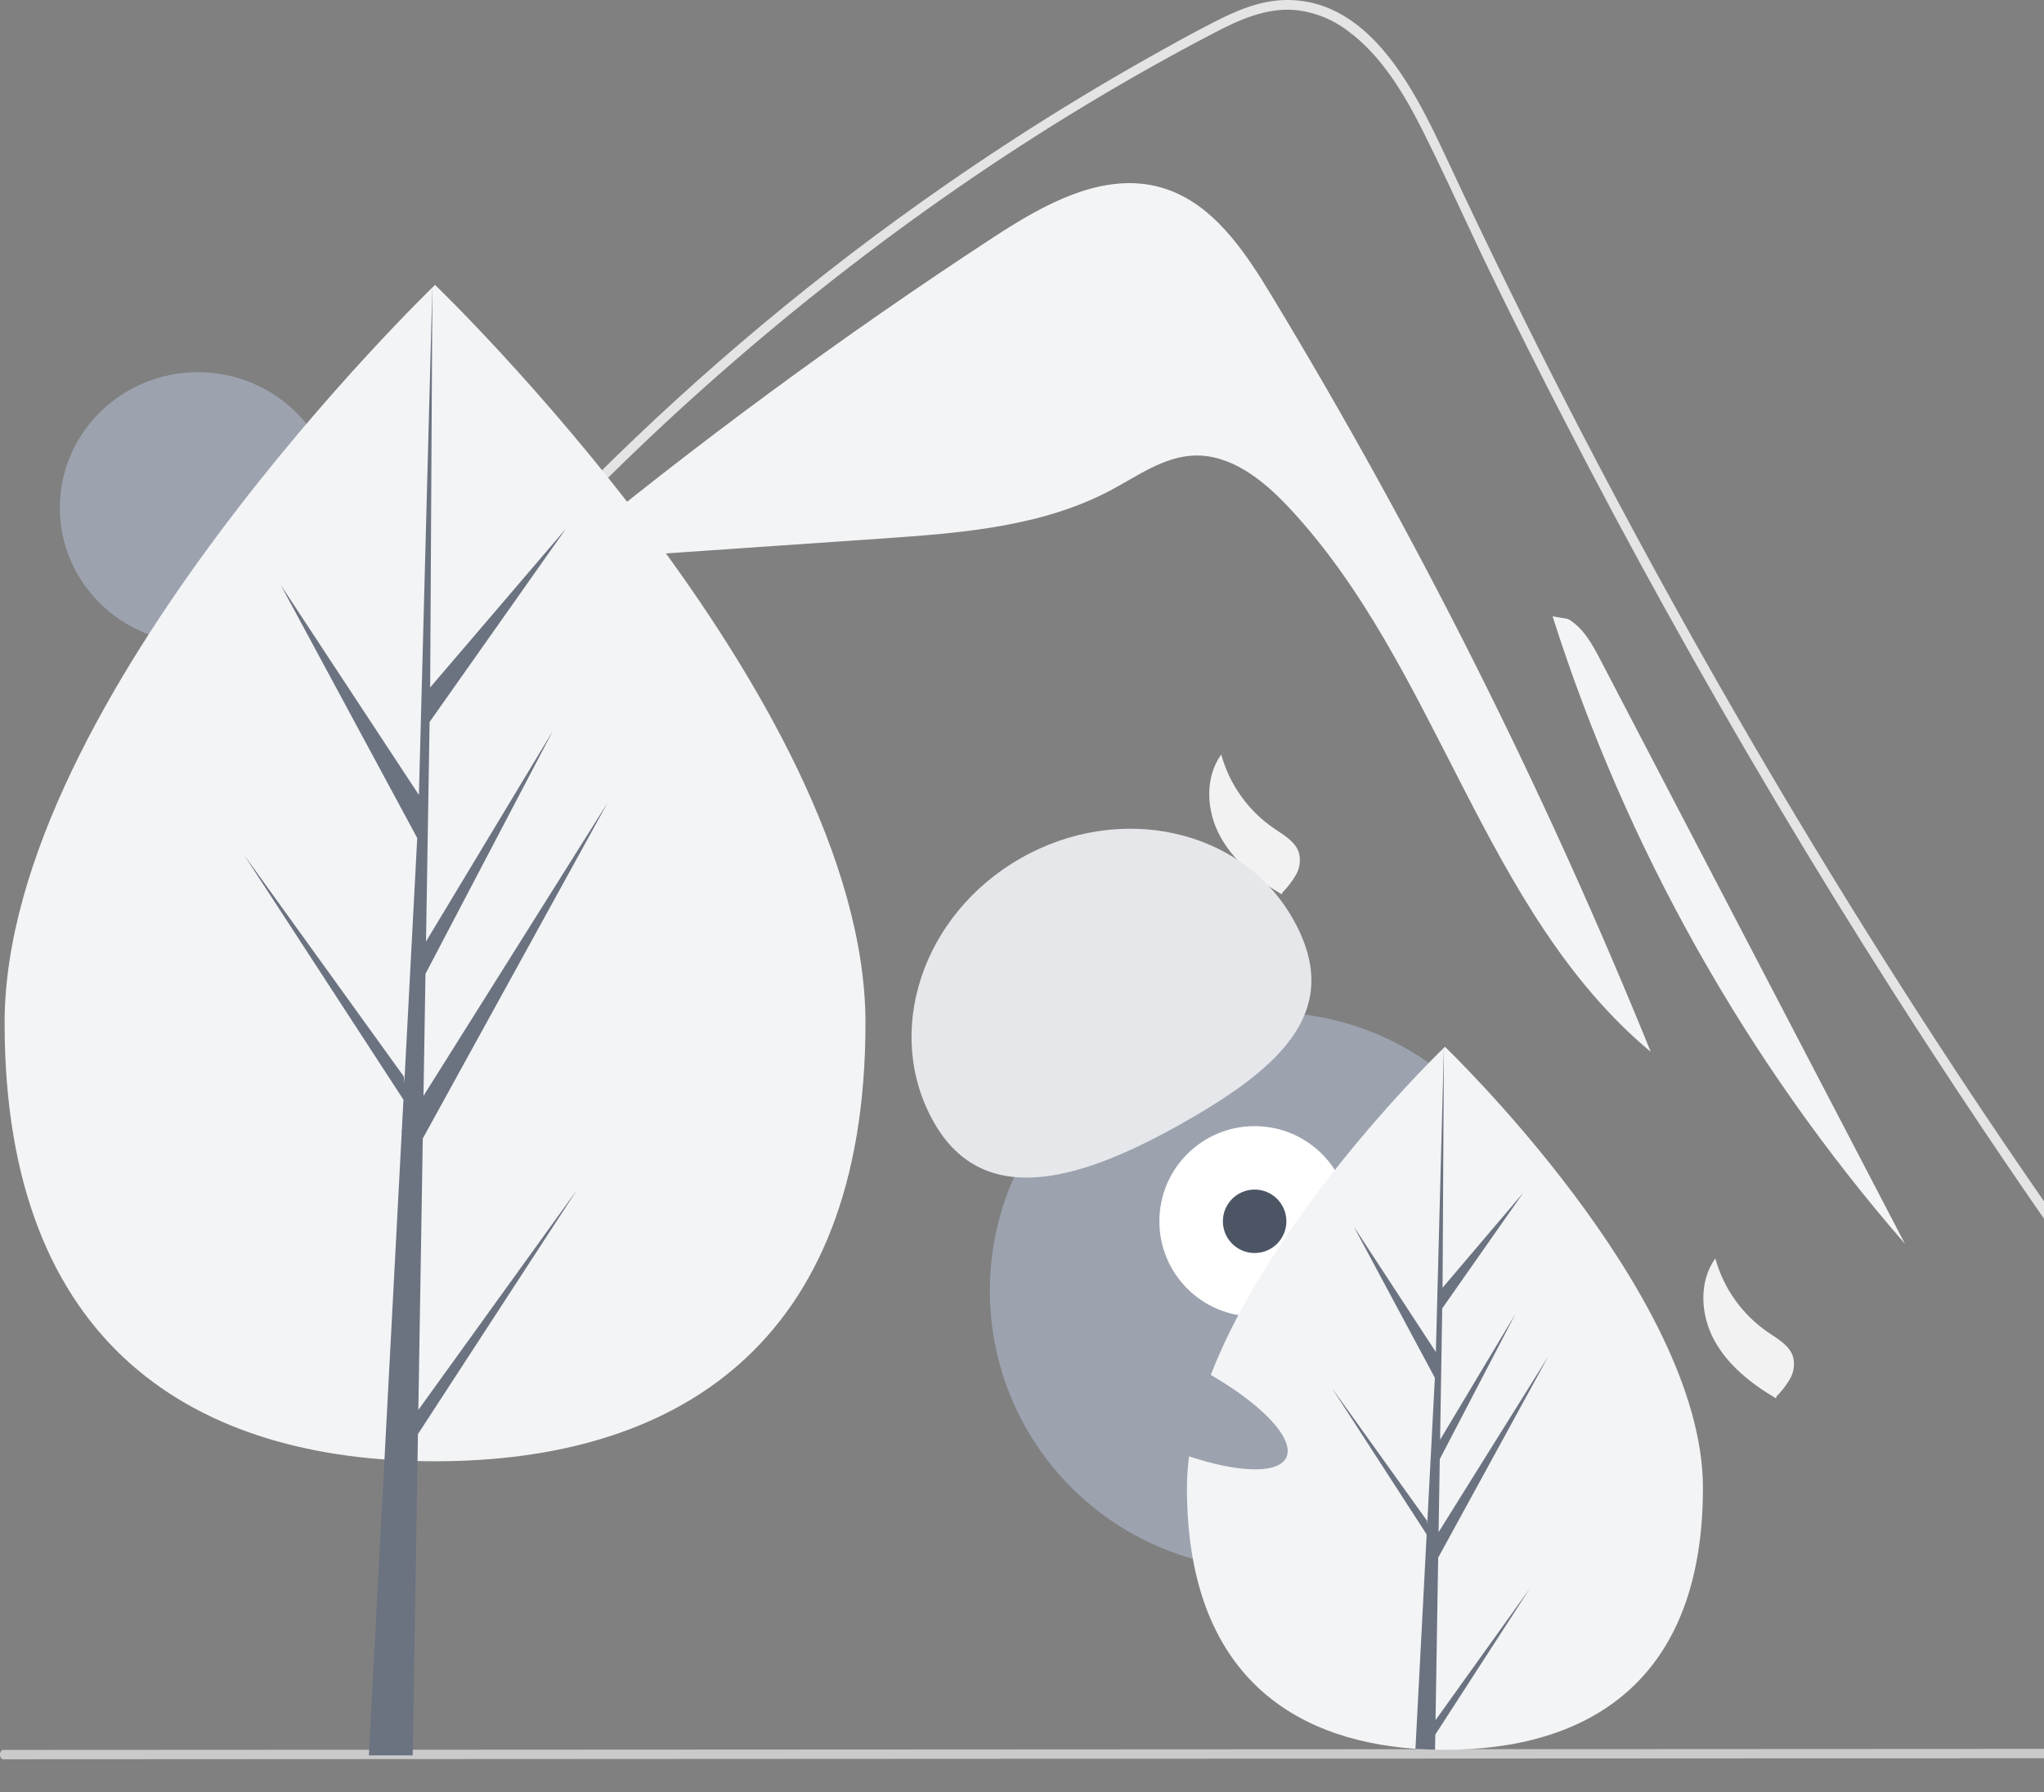 <svg width="268" height="235" viewBox="0 0 268 235" fill="none" xmlns="http://www.w3.org/2000/svg">
<rect x="0" y="0" width="268" height="235" fill="#808080" stroke="none"/>
<g clip-path="url(#clip0_3350_6879)">
<path d="M166.652 38.644C163.104 32.781 158.9 26.521 152.317 24.607C144.693 22.39 136.86 26.794 130.217 31.14C110.349 44.137 91.217 58.223 72.906 73.332L72.926 73.559C87.181 72.577 101.437 71.595 115.692 70.613C125.992 69.903 136.645 69.095 145.747 64.227C149.201 62.38 152.568 59.912 156.482 59.74C161.344 59.526 165.584 62.919 168.916 66.465C188.626 87.436 194.329 119.505 216.441 137.93C202.498 103.571 185.849 70.372 166.652 38.644Z" fill="#F3F4F6"/>
<path d="M302.666 206.186C300.486 203.436 299.596 202.792 297.446 200.017C279.94 177.394 263.487 154.007 248.085 129.856C237.623 113.454 227.68 96.737 218.256 79.704C213.769 71.607 209.406 63.446 205.165 55.222C201.874 48.844 198.657 42.429 195.513 35.976C194.614 34.133 193.741 32.281 192.872 30.425C190.823 26.061 188.813 21.675 186.655 17.37C184.195 12.464 181.201 7.32 176.685 4.023C174.629 2.461 172.172 1.516 169.599 1.298C165.922 1.061 162.53 2.578 159.341 4.235C136.009 16.392 114.165 31.633 94.408 48.976C74.6 66.358 56.895 85.995 41.654 107.488C41.188 108.153 40.085 107.518 40.556 106.848C42.409 104.23 44.299 101.639 46.226 99.077C70.182 67.241 99.557 39.864 133.006 18.197C138.634 14.553 144.367 11.079 150.206 7.777C153.149 6.112 156.105 4.468 159.112 2.926C162.059 1.413 165.188 0.053 168.556 0.002C180.014 -0.176 185.947 12.79 190.022 21.514C191.302 24.26 192.599 26.997 193.91 29.726C198.868 40.086 204.016 50.352 209.355 60.522C212.65 66.802 216.017 73.045 219.456 79.251C230.159 98.577 241.536 117.512 253.585 136.055C269.547 160.619 285.381 182.318 303.565 205.288C304.065 205.923 303.171 206.83 302.666 206.186Z" fill="#E4E4E4"/>
<path d="M63.029 47.361L61.358 48.717C61.923 48.242 62.511 47.797 63.114 47.376C63.086 47.371 63.057 47.366 63.029 47.361Z" fill="#F2F2F2"/>
<path d="M209.852 86.552C208.779 84.496 207.607 82.332 205.6 81.166L203.57 80.823C213.197 111.108 228.918 139.106 249.768 163.097C236.463 137.582 223.157 112.067 209.852 86.552Z" fill="#F3F4F6"/>
<path d="M160.123 98.935C161.209 102.878 163.656 106.309 167.03 108.623C168.334 109.51 169.878 110.361 170.324 111.874C170.559 112.838 170.414 113.856 169.92 114.717C169.427 115.566 168.826 116.35 168.134 117.047L168.071 117.283C164.833 115.367 161.753 112.942 159.965 109.633C158.177 106.325 157.927 101.989 160.123 98.935" fill="#F2F2F2"/>
<path d="M224.906 165.014C225.992 168.956 228.439 172.388 231.813 174.701C233.118 175.589 234.661 176.44 235.108 177.953C235.342 178.917 235.198 179.934 234.704 180.795C234.21 181.645 233.61 182.428 232.917 183.125L232.854 183.362C229.617 181.445 226.537 179.02 224.749 175.712C222.96 172.403 222.711 168.067 224.906 165.014" fill="#F2F2F2"/>
<path d="M310.427 230.535L0.43 230.693C0.374 230.693 0.318 230.678 0.266 230.647C0.213 230.616 0.166 230.571 0.126 230.514C0.086 230.457 0.054 230.389 0.033 230.314C0.011 230.24 0 230.16 0 230.079C0 229.999 0.011 229.919 0.033 229.844C0.054 229.77 0.086 229.702 0.126 229.645C0.166 229.588 0.213 229.543 0.266 229.512C0.318 229.481 0.374 229.465 0.43 229.465L310.427 229.307C310.541 229.307 310.65 229.372 310.73 229.487C310.811 229.602 310.856 229.758 310.856 229.921C310.856 230.083 310.811 230.239 310.73 230.354C310.65 230.47 310.541 230.535 310.427 230.535Z" fill="#CACACA"/>
<path d="M166.335 205.77C186.517 205.77 202.879 189.422 202.879 169.255C202.879 149.089 186.517 132.741 166.335 132.741C146.152 132.741 129.791 149.089 129.791 169.255C129.791 189.422 146.152 205.77 166.335 205.77Z" fill="#9CA3AF"/>
<path d="M169.454 198.277L158.842 201.536L164.685 220.534L175.297 217.275L169.454 198.277Z" fill="#2F2E41"/>
<path d="M190.678 191.762L180.066 195.021L185.909 214.019L196.521 210.76L190.678 191.762Z" fill="#2F2E41"/>
<path d="M195.704 214.394C200.588 212.894 204.091 210.194 203.528 208.364C202.965 206.534 198.55 206.267 193.666 207.766C188.782 209.266 185.279 211.966 185.841 213.796C186.404 215.626 190.82 215.893 195.704 214.394Z" fill="#2F2E41"/>
<path d="M164.501 172.627C171.399 172.627 176.991 167.04 176.991 160.147C176.991 153.255 171.399 147.668 164.501 147.668C157.603 147.668 152.012 153.255 152.012 160.147C152.012 167.04 157.603 172.627 164.501 172.627Z" fill="white"/>
<path d="M164.501 164.307C166.801 164.307 168.665 162.444 168.665 160.147C168.665 157.849 166.801 155.987 164.501 155.987C162.202 155.987 160.338 157.849 160.338 160.147C160.338 162.444 162.202 164.307 164.501 164.307Z" fill="#4B5563"/>
<path d="M122.466 147.201C115.764 135.446 120.857 119.923 133.843 112.531C146.829 105.139 162.79 108.676 169.492 120.432C176.195 132.187 168.386 139.68 155.401 147.072C142.415 154.464 129.169 158.957 122.466 147.201Z" fill="#E5E7EB"/>
<path d="M223.282 195.105C223.282 220.562 208.137 229.45 189.453 229.45C189.021 229.45 188.588 229.445 188.157 229.436C187.291 229.417 186.434 229.376 185.587 229.318C168.725 228.126 155.625 218.78 155.625 195.105C155.625 170.604 186.959 139.687 189.313 137.399L189.317 137.395C189.408 137.307 189.453 137.263 189.453 137.263C189.453 137.263 223.282 169.648 223.282 195.105Z" fill="#F3F4F6"/>
<path d="M188.221 225.556L200.594 208.282L188.19 227.453L188.157 229.436C187.291 229.418 186.434 229.376 185.587 229.319L186.92 203.85L186.91 203.652L186.933 203.615L187.058 201.21L174.624 181.991L187.098 199.405L187.127 199.916L188.134 180.673L177.489 160.814L188.264 177.295L189.313 137.4L189.317 137.264V137.396L189.142 168.856L199.74 156.384L189.099 171.566L188.819 188.795L198.714 172.26L188.777 191.33L188.621 200.909L202.987 177.895L188.567 204.251L188.221 225.556Z" fill="#6B7280"/>
<path d="M168.656 191.114C170.013 188.253 163.723 182.432 154.605 178.111C145.487 173.79 136.995 172.606 135.637 175.466C134.28 178.326 140.571 184.147 149.688 188.468C158.806 192.789 167.298 193.974 168.656 191.114Z" fill="#9CA3AF"/>
<path d="M25.955 84.359C35.956 84.359 44.063 76.401 44.063 66.583C44.063 56.766 35.956 48.808 25.955 48.808C15.954 48.808 7.847 56.766 7.847 66.583C7.847 76.401 15.954 84.359 25.955 84.359Z" fill="#9CA3AF"/>
<path d="M113.477 134.145C113.477 176.742 88.21 191.615 57.041 191.615C25.871 191.615 0.604 176.742 0.604 134.145C0.604 91.549 57.041 37.359 57.041 37.359C57.041 37.359 113.477 91.549 113.477 134.145Z" fill="#F3F4F6"/>
<path d="M54.851 184.881L55.434 149.284L79.676 105.245L55.525 143.7L55.787 127.694L72.494 95.833L55.856 123.458L56.327 94.671L74.218 69.306L56.401 90.144L56.695 37.359L54.846 107.237L54.998 104.355L36.808 76.708L54.706 109.888L53.011 142.039L52.961 141.185L31.991 112.091L52.897 144.2L52.685 148.221L52.648 148.281L52.665 148.611L48.365 230.179H54.11L54.799 188.048L75.654 156.018L54.851 184.881Z" fill="#6B7280"/>
</g>
<defs>
<clipPath id="clip0_3350_6879">
<rect width="268" height="235" fill="white"/>
</clipPath>
</defs>
</svg>
